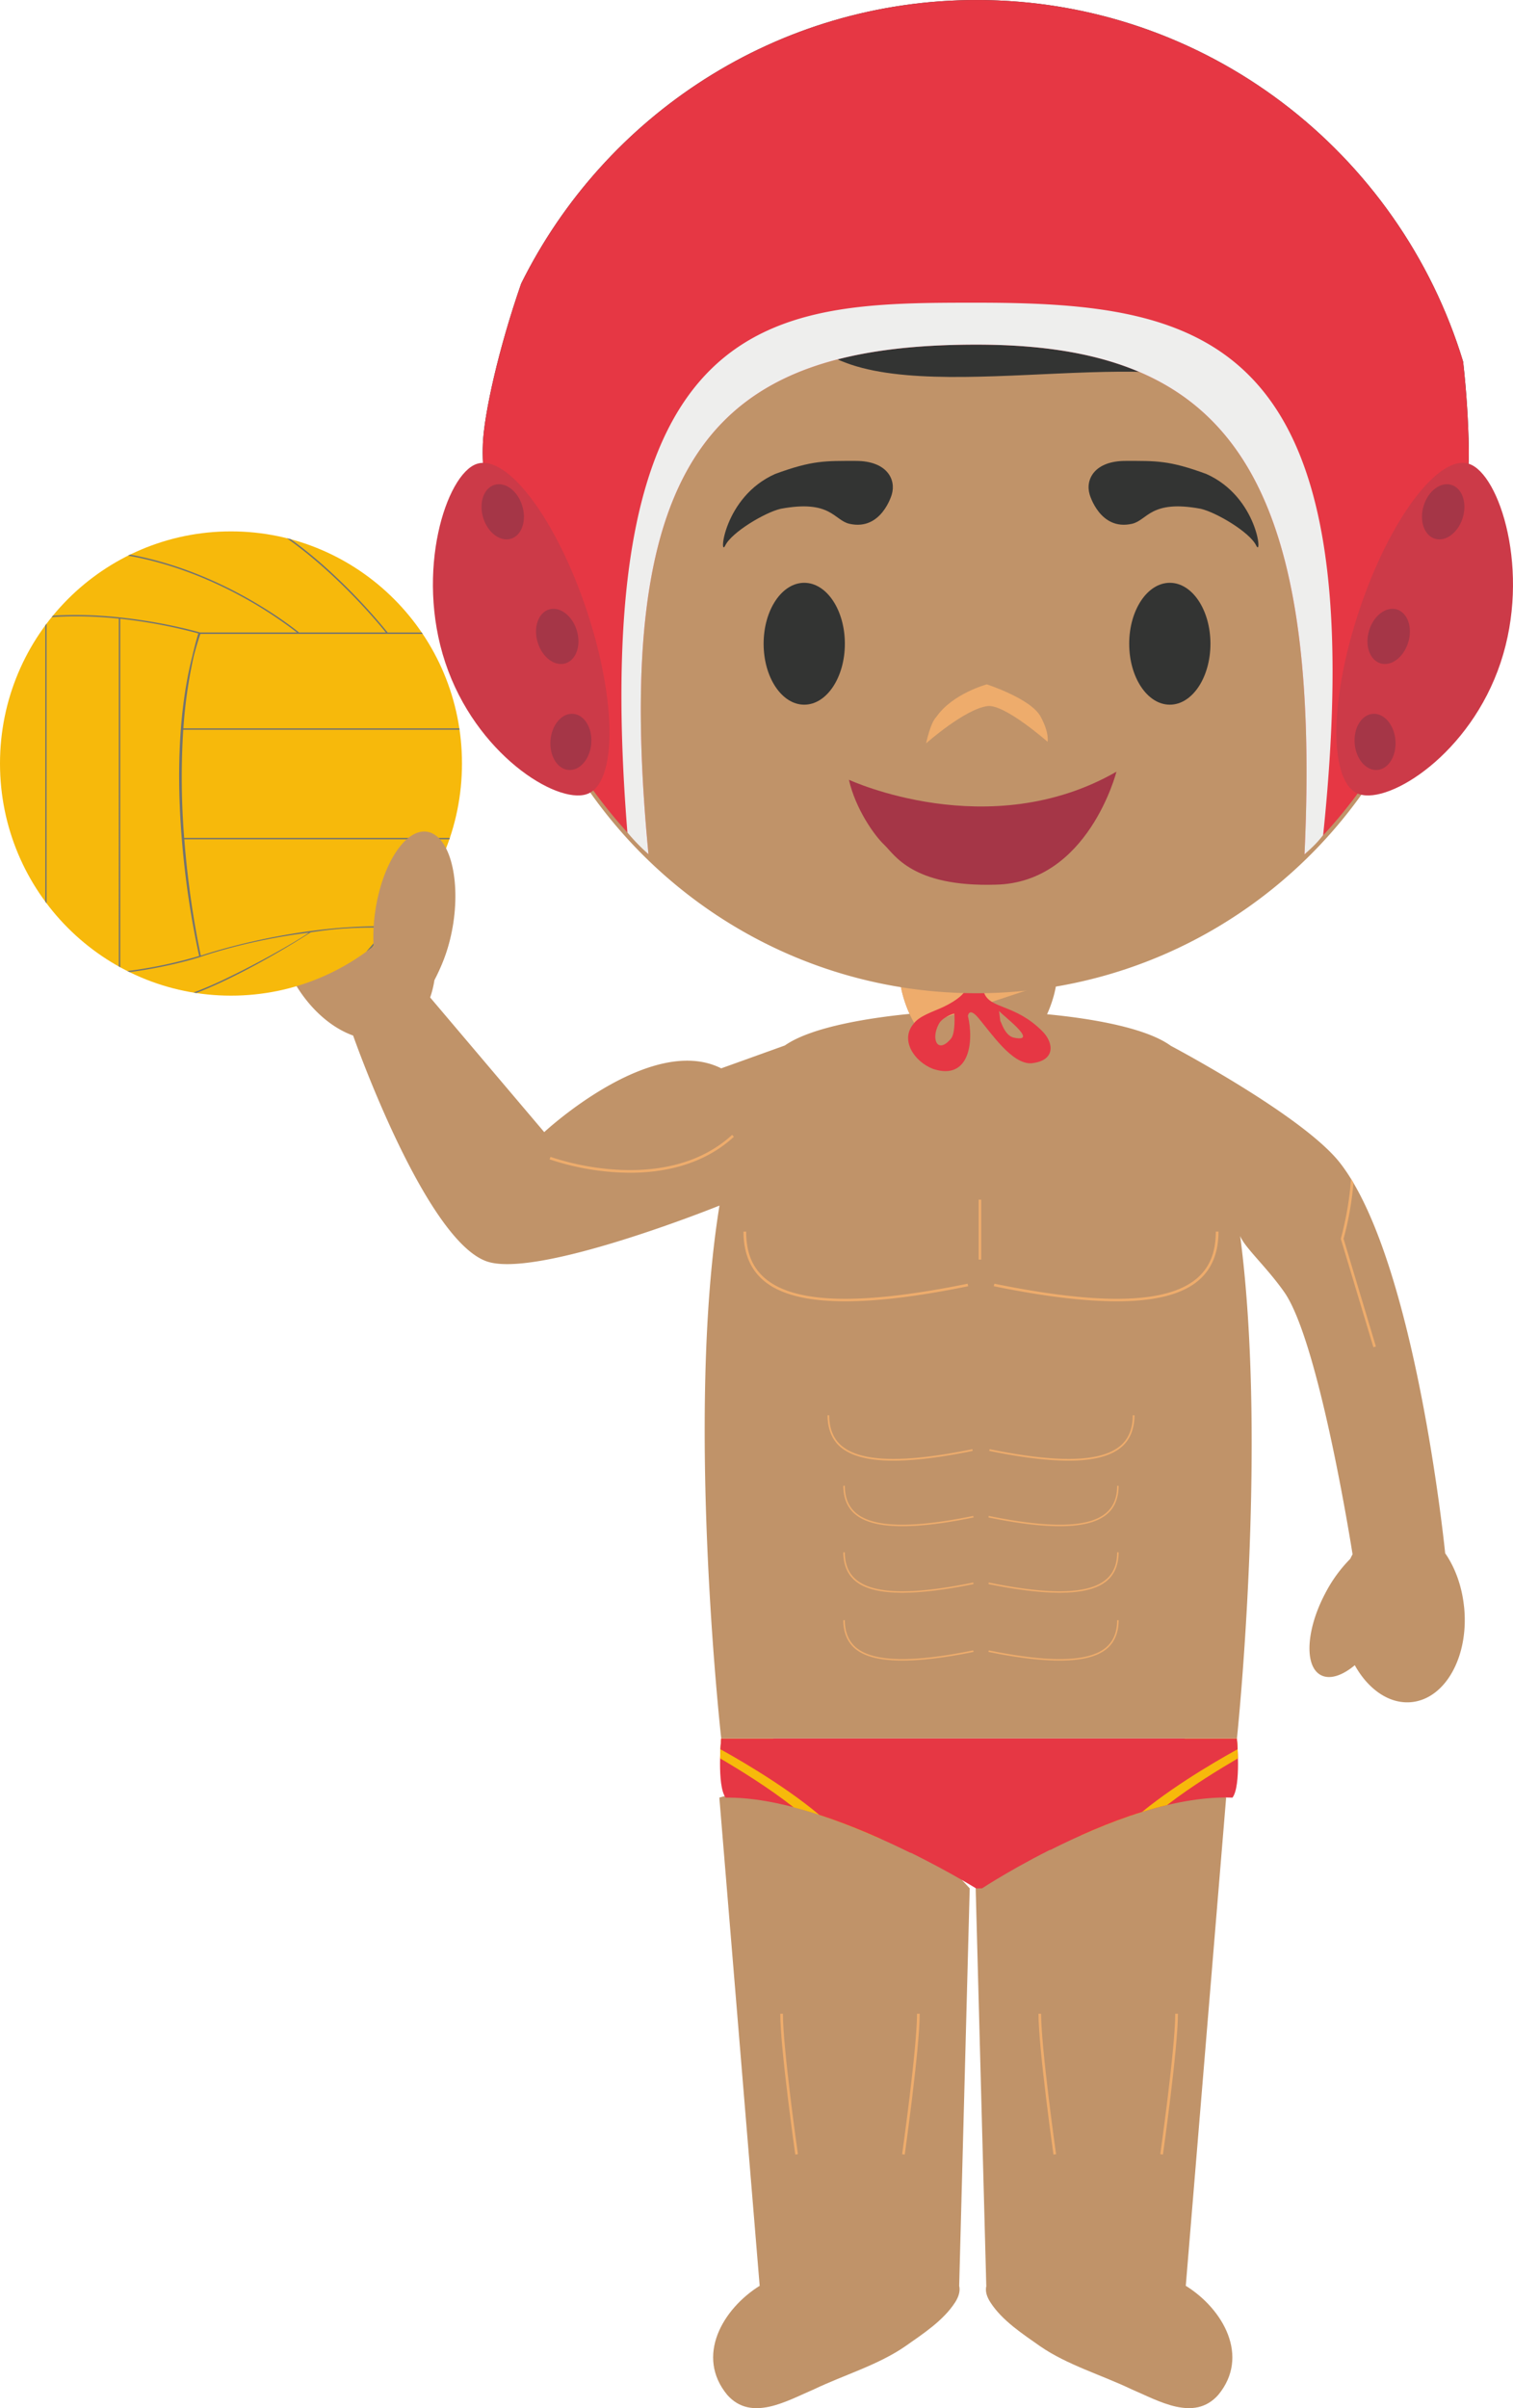 <svg xmlns="http://www.w3.org/2000/svg" width="74.495" height="118.545"><g fill-rule="evenodd" stroke-miterlimit="10" data-paper-data="{&quot;isPaintingLayer&quot;:true}" style="mix-blend-mode:normal"><path fill="#c09369" d="M47.226 112.518c.063.26-.022.543-.202.822-.582.9-1.592 1.554-2.454 2.16-1.33.919-3.01 1.408-4.484 2.112-1.33.566-3.085 1.622-4.275.284-1.577-1.902-.242-4.23 1.598-5.378h-.006L35.418 88.49s4.482-1.334 5.93-.93c2.011.561 6.397 5.396 6.397 5.396l-.518 19.562m11.151-.001c1.842 1.141 3.177 3.476 1.602 5.378-1.192 1.338-2.944.282-4.277-.284-1.47-.704-3.155-1.193-4.487-2.112-.859-.606-1.87-1.26-2.45-2.16-.18-.279-.268-.552-.2-.822h-.005l-.522-19.562s4.446-4.866 6.48-5.424c1.43-.393 5.852.958 5.852.958l-1.987 24.029h-.007" data-paper-data="{&quot;origPos&quot;:null}"/><path fill="#eeac6c" d="M44.547 106.06c.006-.051.736-5.23.736-6.931h-.132c0 1.702-.726 6.858-.734 6.912l.13.019m-5.39 0 .13-.02c-.009-.053-.739-5.21-.739-6.91h-.13c0 1.7.73 6.879.739 6.93zm12.712 0c-.008-.051-.738-5.23-.738-6.931h.13c0 1.702.73 6.858.736 6.912l-.128.019m5.39 0-.13-.02c.006-.053.736-5.21.736-6.91h.133c0 1.7-.732 6.879-.738 6.93z" data-paper-data="{&quot;origPos&quot;:null}"/><path fill="#e63744" d="M35.51 85.571H60.9s.223 2.337-.217 2.92c-5.253-.205-12.332 4.466-12.332 4.466h-.295s-7.29-4.541-12.327-4.466c-.446-.583-.22-2.92-.22-2.92z"/><path fill="#f7b90b" d="M57.461 88.857c-1.466.349-2.94.914-4.26 1.501 1.596-1.536 4.237-3.748 5.137-4.763h2.563s.043.422.05.962c-.862.506-2.259 1.346-3.49 2.3"/><path fill="#e63744" d="M56.235 89.193c-1.643.507-3.235 1.227-4.553 1.888 1.351-1.455 4.794-4.338 5.854-5.485H60.9s.021.198.037.512c-.367.201-2.839 1.558-4.702 3.085"/><path fill="#f7b90b" d="M35.456 86.559c.009-.543.053-.962.053-.962h2.56c.938 1.012 3.741 3.397 5.311 4.935-1.336-.596-2.827-1.183-4.304-1.564-1.262-.991-2.725-1.885-3.62-2.409"/><path fill="#e63744" d="M35.471 86.11c.019-.314.039-.515.039-.515h3.362c1.094 1.213 4.736 4.224 5.986 5.627-1.307-.645-2.894-1.355-4.521-1.885-1.874-1.575-4.469-3.009-4.866-3.227"/><path fill="#c09369" d="M72.085 79.087c.254 2.416-.896 4.521-2.573 4.7-1.092.116-2.141-.617-2.807-1.815-.619.517-1.234.72-1.675.484-.82-.435-.723-2.242.222-4.025a6.963 6.963 0 0 1 1.231-1.697 2.31 2.31 0 0 1 .113-.219s-1.628-10.444-3.368-12.916c-.868-1.237-1.967-2.21-2.167-2.762v-.005c1.362 10.347-.158 24.74-.158 24.74H35.51s-1.774-15.857-.083-26.241v.014s-9.015 3.639-11.484 2.74c-3.053-1.113-6.556-11.108-6.556-11.108h.002c-1.316-.471-2.586-1.73-3.324-3.473-1.14-2.712-.547-5.56 1.337-6.362 1.227-.52 2.697-.04 3.889 1.11.542-.816 1.177-1.272 1.772-1.154 1.108.218 1.625 2.338 1.16 4.748a8.477 8.477 0 0 1-.834 2.404 4.794 4.794 0 0 1-.211.855V49.1l5.618 6.63s5.246-4.886 8.714-3.14c.784-.28 3.134-1.126 3.134-1.126 1.356-.947 4.338-1.377 6.14-1.554-.304-.674-.486-1.4-.486-1.937h7.746c0 .537-.182 1.276-.49 1.955 1.834.173 4.785.6 6.093 1.553.692.369 6.618 3.565 8.334 5.769 3.745 4.809 5.181 19.274 5.181 19.274a.499.499 0 0 0-.007-.066c.484.701.823 1.61.929 2.63" data-paper-data="{&quot;origPos&quot;:null}"/><path fill="#eeac6c" d="M45.128 50.547c-.437-.668-.745-1.597-.817-2.271 2.557.419 5.166.41 7.72-.026l-.013.013-6.89 2.284"/><path fill="#f7b90b" d="M22.746 37.584c0 6.314-5.09 11.428-11.372 11.428C5.09 49.012 0 43.898 0 37.584c0-6.312 5.09-11.426 11.374-11.426 6.282 0 11.372 5.114 11.372 11.426"/><path fill="#727371" d="m19.467 45.611-.062.064c-.1-.002-.198-.007-.3-.009-.13.172-.407.524-.797.977-.091.068-.18.138-.274.203.498-.558.845-.995.988-1.18-.106-.002-.217-.007-.325-.007-1.388 0-2.193.053-3.403.238 0 0-2.035 1.343-4.347 2.433-.391.184-.821.371-1.286.554l-.132-.026c.501-.189.97-.389 1.39-.589 2.034-.962 3.973-2.112 4.282-2.356-3.093.377-5.366 1.204-5.366 1.204-.178.059-1.573.489-3.453.735a1.206 1.206 0 0 1-.108-.052 22.054 22.054 0 0 0 3.531-.742 43.647 43.647 0 0 1-.832-5.503c-.228-2.574-.3-6.139.497-9.254.087-.378.183-.751.293-1.12a25.03 25.03 0 0 0-3.845-.722v17.157c-.022-.014-.044-.029-.068-.04V30.453a20.474 20.474 0 0 0-2.121-.115c-.408 0-.801.015-1.184.043a.855.855 0 0 0 .059-.072c.363-.026.738-.036 1.124-.036 3.132 0 5.99.822 6.12.86h4.771a20.67 20.67 0 0 0-3.703-2.27c-1.216-.58-2.809-1.194-4.612-1.51.035-.017.07-.034.103-.053 1.771.326 3.339.928 4.54 1.504 2.091.999 3.513 2.118 3.778 2.33h4.273c-.39-.484-2.377-2.876-4.872-4.638.065.017.13.032.193.05.656.473 1.256.97 1.776 1.44a28.664 28.664 0 0 1 2.99 3.148h1.679l.045.07H9.867c-.123.362-.232.728-.33 1.104a24.032 24.032 0 0 0-.508 3.547h13.589l.007.068H9.023a37.277 37.277 0 0 0 .046 5.326h13.08c-.011.022-.015.043-.022.067H9.075c.239 3.086.745 5.411.812 5.728.417-.142 4.408-1.449 8.81-1.449.257 0 .514.006.771.017zM2.23 30.79c.021-.032.045-.059.065-.091V44.47c-.02-.031-.044-.062-.065-.09V30.791"/><path fill="#c09369" d="M22.324 45.41c-.345 2.306-1.481 4.045-2.545 3.886-1.057-.16-1.642-2.156-1.3-4.464.345-2.309 1.485-4.047 2.542-3.89 1.064.159 1.644 2.16 1.303 4.468" data-paper-data="{&quot;origPos&quot;:null}"/><path fill="#eeac6c" d="M41.625 64.058c1.607 0 3.615-.245 6.045-.742l-.026-.124c-5.202 1.06-8.452.986-9.932-.227-.656-.539-.973-1.29-.973-2.337h-.132c0 1.047.336 1.874 1.025 2.437.81.668 2.134.993 3.993.993m13.353 0c-1.607 0-3.618-.245-6.048-.742l.029-.124c5.202 1.06 8.449.986 9.93-.227.655-.539.972-1.29.972-2.337h.133c0 1.047-.335 1.874-1.023 2.437-.812.668-2.134.993-3.993.993m-6.794-5.005h.128v2.95h-.128zM44.43 75.129c.932 0 2.098-.142 3.505-.43l-.015-.076c-3.014.617-4.897.576-5.757-.129-.38-.312-.566-.765-.566-1.355h-.074c0 .589.195 1.087.595 1.412.467.388 1.233.578 2.312.578m7.74 0c-.932 0-2.095-.142-3.502-.43l.015-.076c3.014.617 4.899.576 5.757-.129.38-.312.564-.765.564-1.355h.074c0 .589-.193 1.087-.593 1.412-.469.388-1.233.578-2.315.578m-7.74 3.275c.932 0 2.098-.142 3.505-.428l-.015-.074c-3.014.615-4.897.572-5.757-.135-.38-.31-.566-.762-.566-1.353h-.074c0 .591.195 1.086.595 1.414.467.386 1.233.576 2.312.576m7.74 0c-.932 0-2.095-.142-3.502-.428l.015-.074c3.014.615 4.899.572 5.757-.135.38-.31.564-.762.564-1.353h.074c0 .591-.193 1.086-.593 1.414-.469.386-1.233.576-2.315.576m-7.74 3.34c.932 0 2.098-.141 3.505-.427l-.015-.077c-3.014.618-4.897.574-5.757-.128-.38-.314-.566-.768-.566-1.357h-.074c0 .589.195 1.086.595 1.416.467.383 1.233.573 2.312.573m7.74 0c-.932 0-2.095-.141-3.502-.427l.015-.077c3.014.618 4.899.574 5.757-.128.38-.314.564-.768.564-1.357h.074c0 .589-.193 1.086-.593 1.416-.469.383-1.233.573-2.315.573m-8.185-9.841c1.04 0 2.336-.162 3.909-.482l-.017-.083c-3.362.685-5.462.635-6.42-.153-.421-.345-.627-.862-.627-1.516h-.085c0 .654.215 1.217.66 1.582.524.429 1.38.652 2.58.652m8.631 0c-1.041 0-2.337-.162-3.909-.482l.018-.083c3.363.685 5.463.635 6.42-.153.422-.345.63-.862.63-1.516h.083c0 .654-.215 1.217-.662 1.582-.524.429-1.375.652-2.58.652M31.024 57.73c1.588 0 3.572-.354 5.11-1.77l-.087-.095c-1.748 1.607-4.085 1.817-5.735 1.71a12.777 12.777 0 0 1-3.207-.626l-.046.122c1.048.35 2.137.564 3.24.635.23.013.471.023.725.023m36.721 8.554-.124.035-1.6-5.319v-.037c.006-.024.412-1.458.495-2.939.044.067.082.135.124.205a15.344 15.344 0 0 1-.487 2.751z"/><path fill="#e63744" d="M49.927 51.082c1.282.262-.608-1.13-.738-1.32l.065.515c.015-.081.189.707.673.805m-3.099.041c.228-.288.163-1.224.163-1.224-.076-.015-.623.208-.771.515-.402.755-.047 1.497.608.709m4.489-.364c.582.58.666 1.471-.558 1.584-.938.024-1.922-1.44-2.576-2.221-.48-.576-.525-.109-.525-.109.306 1.287.061 3.19-1.713 2.607-.932-.356-1.633-1.42-.973-2.212.289-.404.96-.598 1.474-.84.356-.168.973-.511 1.11-.875.085-.221.024-.465.115-.689-.269-.991.378-.223.782.87.299.805 1.524.541 2.864 1.885"/><path fill="#c09369" d="M71.133 28.995c1.196.773 1.98 2.086 1.98 3.578 0 2.376-1.994 4.303-4.452 4.303-.067 0-.139-.004-.206-.007-3.987 7.174-11.615 12.024-20.372 12.024-8.764 0-16.399-4.86-20.379-12.043a5.395 5.395 0 0 1-.495.026c-2.456 0-4.45-1.927-4.45-4.302 0-1.604.908-3 2.252-3.74a23.868 23.868 0 0 1-.238-3.36c0-12.936 10.437-23.424 23.31-23.424 12.874 0 23.312 10.488 23.312 23.424 0 1.195-.091 2.37-.263 3.52" data-paper-data="{&quot;origPos&quot;:null}"/><path fill="#333433" d="M72.319 22.109c.037 2.749-.921 8.7-2.788 12.25 0 0-4.584-13.036-8.362-15.1-4.615-2.527-16.781 1.113-20.907-2.157-.684-.544-.608-1.772-.608-1.772s-.79 1.566-1.17 2.005c-2 2.282-7.183 5.592-9.639 7.368-1.983 1.429-2.075 1.414-1.635 9.656 0 0-3.636-7.498-3.436-12.51.057-1.44.756-4.641 1.887-7.891C29.763 5.684 38.264 0 48.088 0 59.37 0 68.91 7.499 72.04 17.804c.16 1.43.254 2.866.28 4.305"/><path fill="#e63744" d="M71.429 28.893c1.027.788 1.683 2.001 1.683 3.369 0 2.378-1.993 4.304-4.449 4.304-.069 0-.141-.004-.209-.006a23.598 23.598 0 0 1-4.225 5.498c.899-19.318-4.237-25.093-16.147-25.093-12.729 0-18.064 5.239-16.153 25.084a23.642 23.642 0 0 1-4.226-5.511 4.498 4.498 0 0 1-.493.028c-2.458 0-4.451-1.926-4.451-4.304 0-1.576.877-2.952 2.184-3.698-.693-2.2-1.251-4.665-1.168-6.714.057-1.442.756-4.641 1.887-7.894C29.766 5.683 38.267.001 48.089.001c11.28 0 20.821 7.497 23.95 17.802.16 1.43.254 2.868.28 4.307.02 1.566-.282 4.173-.89 6.783"/><path fill="#cc3a48" d="M28.889 30.054c1.494 4.486 1.494 8.533-.002 9.04-1.496.501-5.47-1.988-6.962-6.476-1.496-4.49.048-9.277 1.546-9.781 1.496-.506 3.924 2.725 5.418 7.217"/><path fill="#a53647" d="M25.712 24.894c.228.733-.02 1.462-.549 1.625-.534.164-1.144-.294-1.372-1.027-.224-.73.021-1.458.553-1.622.53-.165 1.145.293 1.368 1.024m2.685 6.136c.226.733-.022 1.455-.552 1.623-.532.166-1.144-.292-1.37-1.025-.226-.731.022-1.458.554-1.626.53-.163 1.144.295 1.368 1.028m.713 5.576c-.061.762-.563 1.342-1.119 1.296-.556-.048-.949-.705-.886-1.466.063-.764.565-1.344 1.119-1.296.553.046.949.7.886 1.466"/><path fill="#cc3a48" d="M66.921 30.054c1.494-4.492 3.924-7.723 5.417-7.217 1.499.504 3.043 5.291 1.547 9.781-1.492 4.488-5.466 6.977-6.962 6.476-1.494-.507-1.498-4.554-.002-9.04"/><path fill="#a53647" d="M70.097 24.894c.224-.731.838-1.189 1.368-1.024.532.164.778.892.554 1.622-.226.733-.841 1.191-1.371 1.027-.529-.163-.779-.892-.55-1.625m-2.685 6.136c.223-.733.84-1.191 1.368-1.028.532.168.779.895.553 1.626-.225.733-.838 1.191-1.37 1.025-.529-.168-.779-.89-.551-1.623m-.713 5.576c-.063-.766.333-1.42.887-1.466.553-.048 1.055.532 1.12 1.296.063.761-.335 1.418-.887 1.466-.555.046-1.059-.534-1.12-1.296"/><path fill="#eeeeed" d="M48.088 14.901c11.281 0 19.615 1.662 17.059 26.21-.317.397-.488.557-.918.947.899-19.318-4.237-25.093-16.147-25.093-12.729 0-18.064 5.238-16.153 25.084a9.715 9.715 0 0 1-1.038-1.068c-2.096-26.08 7.376-26.08 17.197-26.08"/><path fill="#333433" d="M43.909 24.339s-.503 1.803-2.082 1.446c-.772-.174-.908-1.201-3.386-.74-.779.18-2.417 1.156-2.732 1.808-.316.652-.088-2.392 2.457-3.522 1.835-.675 2.457-.642 3.977-.642s1.987.907 1.766 1.65m9.741 0s.503 1.803 2.082 1.446c.772-.174.908-1.201 3.386-.74.779.18 2.417 1.156 2.732 1.808.316.652.087-2.392-2.457-3.522-1.835-.675-2.457-.642-3.977-.642s-1.987.907-1.766 1.65m-12.052 7.35c0 1.657-.895 3-2 3s-2-1.343-2-3 .895-3 2-3 2 1.343 2 3m18 0c0 1.657-.895 3-2 3s-2-1.343-2-3 .895-3 2-3 2 1.343 2 3"/><path fill="#eeac6c" d="M48.618 34.758c-1.125.153-3.02 1.834-3.02 1.834s.207-1.009.503-1.299c.8-1.156 2.487-1.604 2.487-1.604s2.173.703 2.65 1.588c.443.824.34 1.238.34 1.238s-2.121-1.871-2.96-1.756z"/><path fill="#a53647" d="M41.798 38.385s6.897 3.208 13.172-.397c0 0-1.39 5.47-5.95 5.561-4.115.122-4.984-1.492-5.477-1.956-.492-.463-1.42-1.772-1.745-3.208" data-paper-data="{&quot;origPos&quot;:null}"/></g></svg>